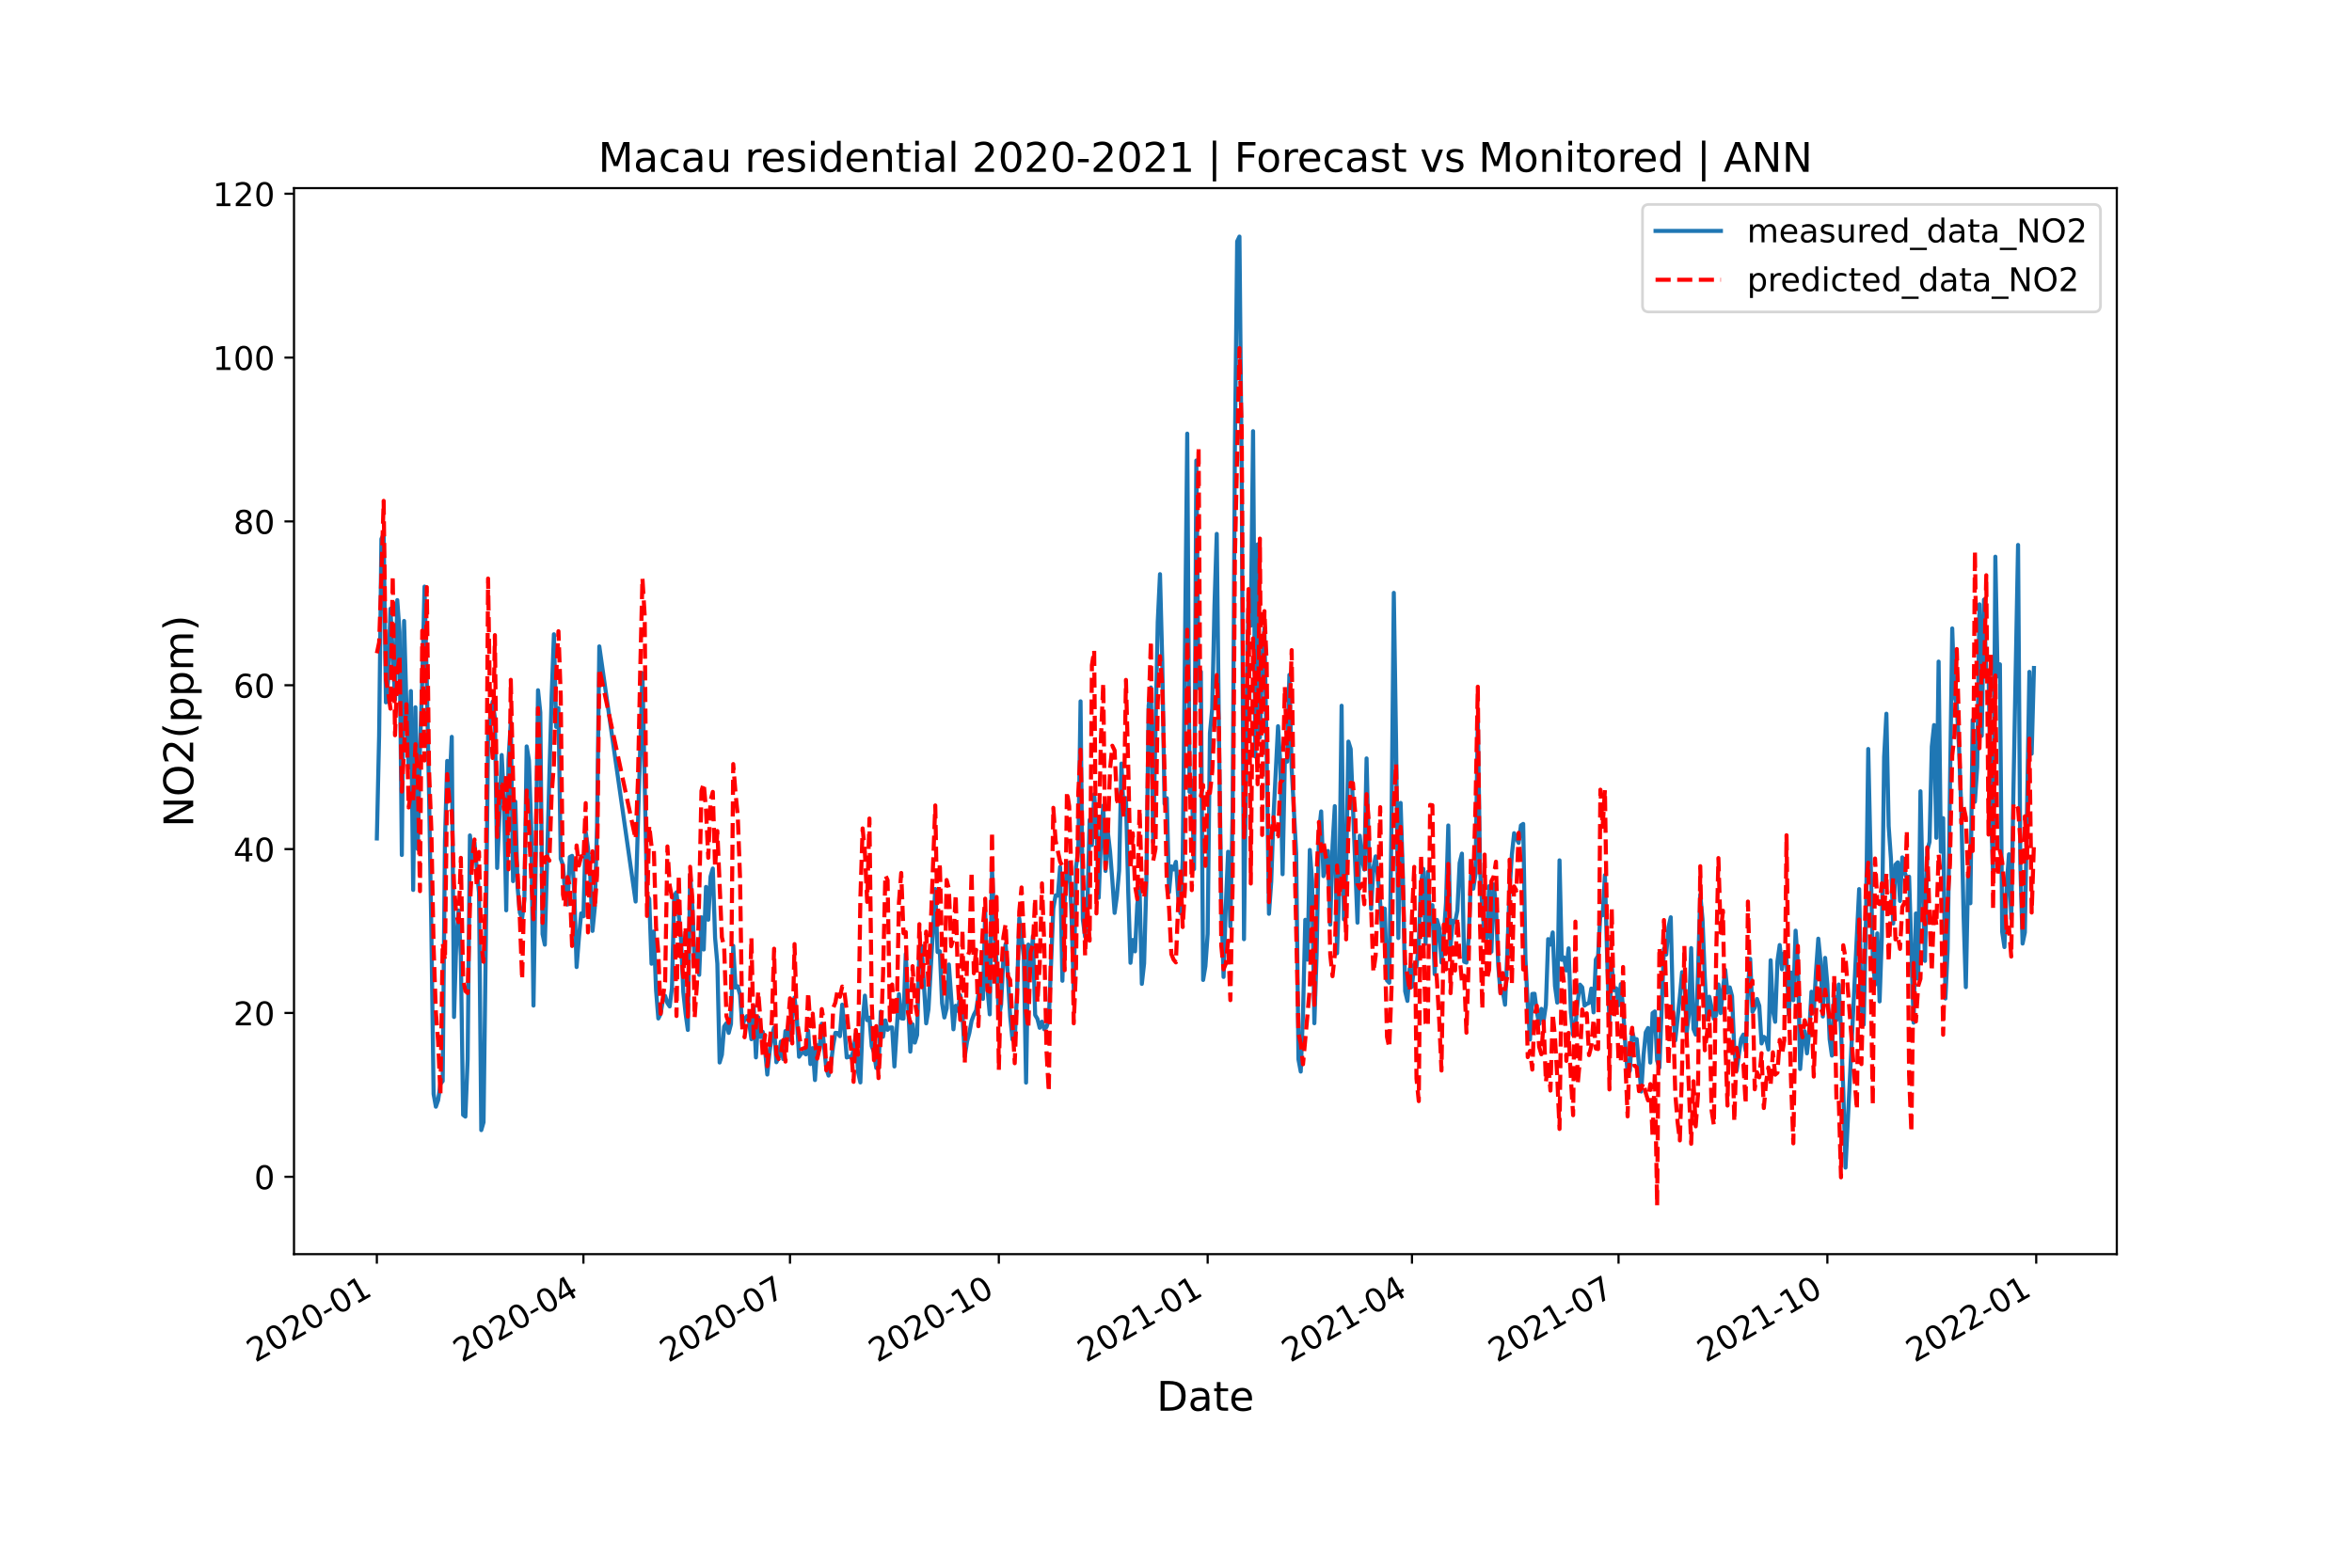 <?xml version="1.0" encoding="utf-8" standalone="no"?>
<!DOCTYPE svg PUBLIC "-//W3C//DTD SVG 1.1//EN"
  "http://www.w3.org/Graphics/SVG/1.1/DTD/svg11.dtd">
<!-- Created with matplotlib (https://matplotlib.org/) -->
<svg height="576pt" version="1.1" viewBox="0 0 864 576" width="864pt" xmlns="http://www.w3.org/2000/svg" xmlns:xlink="http://www.w3.org/1999/xlink">
 <defs>
  <style type="text/css">*{stroke-linecap:butt;stroke-linejoin:round;}</style>
 </defs>
 <g id="figure_1">
  <g id="patch_1">
   <path d="M 0 576 
L 864 576 
L 864 0 
L 0 0 
z
" style="fill:#ffffff;"/>
  </g>
  <g id="axes_1">
   <g id="patch_2">
    <path d="M 108 460.8 
L 777.6 460.8 
L 777.6 69.12 
L 108 69.12 
z
" style="fill:#ffffff;"/>
   </g>
   <g id="matplotlib.axis_1">
    <g id="xtick_1">
     <g id="line2d_1">
      <defs>
       <path d="M 0 0 
L 0 3.5 
" id="mfe01f7e945" style="stroke:#000000;stroke-width:0.8;"/>
      </defs>
      <g>
       <use style="stroke:#000000;stroke-width:0.8;" x="138.436" xlink:href="#mfe01f7e945" y="460.8"/>
      </g>
     </g>
     <g id="text_1">
      <!-- 2020-01 -->
      <g transform="translate(93.767 500.766)rotate(-30)scale(0.12 -0.12)">
       <defs>
        <path d="M 19.188 8.297 
L 53.609 8.297 
L 53.609 0 
L 7.328 0 
L 7.328 8.297 
Q 12.938 14.109 22.625 23.891 
Q 32.328 33.688 34.812 36.531 
Q 39.547 41.844 41.422 45.531 
Q 43.312 49.219 43.312 52.781 
Q 43.312 58.594 39.234 62.25 
Q 35.156 65.922 28.609 65.922 
Q 23.969 65.922 18.812 64.312 
Q 13.672 62.703 7.812 59.422 
L 7.812 69.391 
Q 13.766 71.781 18.938 73 
Q 24.125 74.219 28.422 74.219 
Q 39.75 74.219 46.484 68.547 
Q 53.219 62.891 53.219 53.422 
Q 53.219 48.922 51.531 44.891 
Q 49.859 40.875 45.406 35.406 
Q 44.188 33.984 37.641 27.219 
Q 31.109 20.453 19.188 8.297 
z
" id="DejaVuSans-50"/>
        <path d="M 31.781 66.406 
Q 24.172 66.406 20.328 58.906 
Q 16.5 51.422 16.5 36.375 
Q 16.5 21.391 20.328 13.891 
Q 24.172 6.391 31.781 6.391 
Q 39.453 6.391 43.281 13.891 
Q 47.125 21.391 47.125 36.375 
Q 47.125 51.422 43.281 58.906 
Q 39.453 66.406 31.781 66.406 
z
M 31.781 74.219 
Q 44.047 74.219 50.516 64.516 
Q 56.984 54.828 56.984 36.375 
Q 56.984 17.969 50.516 8.266 
Q 44.047 -1.422 31.781 -1.422 
Q 19.531 -1.422 13.062 8.266 
Q 6.594 17.969 6.594 36.375 
Q 6.594 54.828 13.062 64.516 
Q 19.531 74.219 31.781 74.219 
z
" id="DejaVuSans-48"/>
        <path d="M 4.891 31.391 
L 31.203 31.391 
L 31.203 23.391 
L 4.891 23.391 
z
" id="DejaVuSans-45"/>
        <path d="M 12.406 8.297 
L 28.516 8.297 
L 28.516 63.922 
L 10.984 60.406 
L 10.984 69.391 
L 28.422 72.906 
L 38.281 72.906 
L 38.281 8.297 
L 54.391 8.297 
L 54.391 0 
L 12.406 0 
z
" id="DejaVuSans-49"/>
       </defs>
       <use xlink:href="#DejaVuSans-50"/>
       <use x="63.623" xlink:href="#DejaVuSans-48"/>
       <use x="127.246" xlink:href="#DejaVuSans-50"/>
       <use x="190.869" xlink:href="#DejaVuSans-48"/>
       <use x="254.492" xlink:href="#DejaVuSans-45"/>
       <use x="290.576" xlink:href="#DejaVuSans-48"/>
       <use x="354.199" xlink:href="#DejaVuSans-49"/>
      </g>
     </g>
    </g>
    <g id="xtick_2">
     <g id="line2d_2">
      <g>
       <use style="stroke:#000000;stroke-width:0.8;" x="214.319" xlink:href="#mfe01f7e945" y="460.8"/>
      </g>
     </g>
     <g id="text_2">
      <!-- 2020-04 -->
      <g transform="translate(169.649 500.766)rotate(-30)scale(0.12 -0.12)">
       <defs>
        <path d="M 37.797 64.312 
L 12.891 25.391 
L 37.797 25.391 
z
M 35.203 72.906 
L 47.609 72.906 
L 47.609 25.391 
L 58.016 25.391 
L 58.016 17.188 
L 47.609 17.188 
L 47.609 0 
L 37.797 0 
L 37.797 17.188 
L 4.891 17.188 
L 4.891 26.703 
z
" id="DejaVuSans-52"/>
       </defs>
       <use xlink:href="#DejaVuSans-50"/>
       <use x="63.623" xlink:href="#DejaVuSans-48"/>
       <use x="127.246" xlink:href="#DejaVuSans-50"/>
       <use x="190.869" xlink:href="#DejaVuSans-48"/>
       <use x="254.492" xlink:href="#DejaVuSans-45"/>
       <use x="290.576" xlink:href="#DejaVuSans-48"/>
       <use x="354.199" xlink:href="#DejaVuSans-52"/>
      </g>
     </g>
    </g>
    <g id="xtick_3">
     <g id="line2d_3">
      <g>
       <use style="stroke:#000000;stroke-width:0.8;" x="290.201" xlink:href="#mfe01f7e945" y="460.8"/>
      </g>
     </g>
     <g id="text_3">
      <!-- 2020-07 -->
      <g transform="translate(245.531 500.766)rotate(-30)scale(0.12 -0.12)">
       <defs>
        <path d="M 8.203 72.906 
L 55.078 72.906 
L 55.078 68.703 
L 28.609 0 
L 18.312 0 
L 43.219 64.594 
L 8.203 64.594 
z
" id="DejaVuSans-55"/>
       </defs>
       <use xlink:href="#DejaVuSans-50"/>
       <use x="63.623" xlink:href="#DejaVuSans-48"/>
       <use x="127.246" xlink:href="#DejaVuSans-50"/>
       <use x="190.869" xlink:href="#DejaVuSans-48"/>
       <use x="254.492" xlink:href="#DejaVuSans-45"/>
       <use x="290.576" xlink:href="#DejaVuSans-48"/>
       <use x="354.199" xlink:href="#DejaVuSans-55"/>
      </g>
     </g>
    </g>
    <g id="xtick_4">
     <g id="line2d_4">
      <g>
       <use style="stroke:#000000;stroke-width:0.8;" x="366.918" xlink:href="#mfe01f7e945" y="460.8"/>
      </g>
     </g>
     <g id="text_4">
      <!-- 2020-10 -->
      <g transform="translate(322.248 500.766)rotate(-30)scale(0.12 -0.12)">
       <use xlink:href="#DejaVuSans-50"/>
       <use x="63.623" xlink:href="#DejaVuSans-48"/>
       <use x="127.246" xlink:href="#DejaVuSans-50"/>
       <use x="190.869" xlink:href="#DejaVuSans-48"/>
       <use x="254.492" xlink:href="#DejaVuSans-45"/>
       <use x="290.576" xlink:href="#DejaVuSans-49"/>
       <use x="354.199" xlink:href="#DejaVuSans-48"/>
      </g>
     </g>
    </g>
    <g id="xtick_5">
     <g id="line2d_5">
      <g>
       <use style="stroke:#000000;stroke-width:0.8;" x="443.634" xlink:href="#mfe01f7e945" y="460.8"/>
      </g>
     </g>
     <g id="text_5">
      <!-- 2021-01 -->
      <g transform="translate(398.964 500.766)rotate(-30)scale(0.12 -0.12)">
       <use xlink:href="#DejaVuSans-50"/>
       <use x="63.623" xlink:href="#DejaVuSans-48"/>
       <use x="127.246" xlink:href="#DejaVuSans-50"/>
       <use x="190.869" xlink:href="#DejaVuSans-49"/>
       <use x="254.492" xlink:href="#DejaVuSans-45"/>
       <use x="290.576" xlink:href="#DejaVuSans-48"/>
       <use x="354.199" xlink:href="#DejaVuSans-49"/>
      </g>
     </g>
    </g>
    <g id="xtick_6">
     <g id="line2d_6">
      <g>
       <use style="stroke:#000000;stroke-width:0.8;" x="518.682" xlink:href="#mfe01f7e945" y="460.8"/>
      </g>
     </g>
     <g id="text_6">
      <!-- 2021-04 -->
      <g transform="translate(474.013 500.766)rotate(-30)scale(0.12 -0.12)">
       <use xlink:href="#DejaVuSans-50"/>
       <use x="63.623" xlink:href="#DejaVuSans-48"/>
       <use x="127.246" xlink:href="#DejaVuSans-50"/>
       <use x="190.869" xlink:href="#DejaVuSans-49"/>
       <use x="254.492" xlink:href="#DejaVuSans-45"/>
       <use x="290.576" xlink:href="#DejaVuSans-48"/>
       <use x="354.199" xlink:href="#DejaVuSans-52"/>
      </g>
     </g>
    </g>
    <g id="xtick_7">
     <g id="line2d_7">
      <g>
       <use style="stroke:#000000;stroke-width:0.8;" x="594.565" xlink:href="#mfe01f7e945" y="460.8"/>
      </g>
     </g>
     <g id="text_7">
      <!-- 2021-07 -->
      <g transform="translate(549.895 500.766)rotate(-30)scale(0.12 -0.12)">
       <use xlink:href="#DejaVuSans-50"/>
       <use x="63.623" xlink:href="#DejaVuSans-48"/>
       <use x="127.246" xlink:href="#DejaVuSans-50"/>
       <use x="190.869" xlink:href="#DejaVuSans-49"/>
       <use x="254.492" xlink:href="#DejaVuSans-45"/>
       <use x="290.576" xlink:href="#DejaVuSans-48"/>
       <use x="354.199" xlink:href="#DejaVuSans-55"/>
      </g>
     </g>
    </g>
    <g id="xtick_8">
     <g id="line2d_8">
      <g>
       <use style="stroke:#000000;stroke-width:0.8;" x="671.281" xlink:href="#mfe01f7e945" y="460.8"/>
      </g>
     </g>
     <g id="text_8">
      <!-- 2021-10 -->
      <g transform="translate(626.611 500.766)rotate(-30)scale(0.12 -0.12)">
       <use xlink:href="#DejaVuSans-50"/>
       <use x="63.623" xlink:href="#DejaVuSans-48"/>
       <use x="127.246" xlink:href="#DejaVuSans-50"/>
       <use x="190.869" xlink:href="#DejaVuSans-49"/>
       <use x="254.492" xlink:href="#DejaVuSans-45"/>
       <use x="290.576" xlink:href="#DejaVuSans-49"/>
       <use x="354.199" xlink:href="#DejaVuSans-48"/>
      </g>
     </g>
    </g>
    <g id="xtick_9">
     <g id="line2d_9">
      <g>
       <use style="stroke:#000000;stroke-width:0.8;" x="747.998" xlink:href="#mfe01f7e945" y="460.8"/>
      </g>
     </g>
     <g id="text_9">
      <!-- 2022-01 -->
      <g transform="translate(703.328 500.766)rotate(-30)scale(0.12 -0.12)">
       <use xlink:href="#DejaVuSans-50"/>
       <use x="63.623" xlink:href="#DejaVuSans-48"/>
       <use x="127.246" xlink:href="#DejaVuSans-50"/>
       <use x="190.869" xlink:href="#DejaVuSans-50"/>
       <use x="254.492" xlink:href="#DejaVuSans-45"/>
       <use x="290.576" xlink:href="#DejaVuSans-48"/>
       <use x="354.199" xlink:href="#DejaVuSans-49"/>
      </g>
     </g>
    </g>
    <g id="text_10">
     <!-- Date -->
     <g transform="translate(424.874 518.325)scale(0.15 -0.15)">
      <defs>
       <path d="M 19.672 64.797 
L 19.672 8.109 
L 31.594 8.109 
Q 46.688 8.109 53.688 14.938 
Q 60.688 21.781 60.688 36.531 
Q 60.688 51.172 53.688 57.984 
Q 46.688 64.797 31.594 64.797 
z
M 9.812 72.906 
L 30.078 72.906 
Q 51.266 72.906 61.172 64.094 
Q 71.094 55.281 71.094 36.531 
Q 71.094 17.672 61.125 8.828 
Q 51.172 0 30.078 0 
L 9.812 0 
z
" id="DejaVuSans-68"/>
       <path d="M 34.281 27.484 
Q 23.391 27.484 19.188 25 
Q 14.984 22.516 14.984 16.5 
Q 14.984 11.719 18.141 8.906 
Q 21.297 6.109 26.703 6.109 
Q 34.188 6.109 38.703 11.406 
Q 43.219 16.703 43.219 25.484 
L 43.219 27.484 
z
M 52.203 31.203 
L 52.203 0 
L 43.219 0 
L 43.219 8.297 
Q 40.141 3.328 35.547 0.953 
Q 30.953 -1.422 24.312 -1.422 
Q 15.922 -1.422 10.953 3.297 
Q 6 8.016 6 15.922 
Q 6 25.141 12.172 29.828 
Q 18.359 34.516 30.609 34.516 
L 43.219 34.516 
L 43.219 35.406 
Q 43.219 41.609 39.141 45 
Q 35.062 48.391 27.688 48.391 
Q 23 48.391 18.547 47.266 
Q 14.109 46.141 10.016 43.891 
L 10.016 52.203 
Q 14.938 54.109 19.578 55.047 
Q 24.219 56 28.609 56 
Q 40.484 56 46.344 49.844 
Q 52.203 43.703 52.203 31.203 
z
" id="DejaVuSans-97"/>
       <path d="M 18.312 70.219 
L 18.312 54.688 
L 36.812 54.688 
L 36.812 47.703 
L 18.312 47.703 
L 18.312 18.016 
Q 18.312 11.328 20.141 9.422 
Q 21.969 7.516 27.594 7.516 
L 36.812 7.516 
L 36.812 0 
L 27.594 0 
Q 17.188 0 13.234 3.875 
Q 9.281 7.766 9.281 18.016 
L 9.281 47.703 
L 2.688 47.703 
L 2.688 54.688 
L 9.281 54.688 
L 9.281 70.219 
z
" id="DejaVuSans-116"/>
       <path d="M 56.203 29.594 
L 56.203 25.203 
L 14.891 25.203 
Q 15.484 15.922 20.484 11.062 
Q 25.484 6.203 34.422 6.203 
Q 39.594 6.203 44.453 7.469 
Q 49.312 8.734 54.109 11.281 
L 54.109 2.781 
Q 49.266 0.734 44.188 -0.344 
Q 39.109 -1.422 33.891 -1.422 
Q 20.797 -1.422 13.156 6.188 
Q 5.516 13.812 5.516 26.812 
Q 5.516 40.234 12.766 48.109 
Q 20.016 56 32.328 56 
Q 43.359 56 49.781 48.891 
Q 56.203 41.797 56.203 29.594 
z
M 47.219 32.234 
Q 47.125 39.594 43.094 43.984 
Q 39.062 48.391 32.422 48.391 
Q 24.906 48.391 20.391 44.141 
Q 15.875 39.891 15.188 32.172 
z
" id="DejaVuSans-101"/>
      </defs>
      <use xlink:href="#DejaVuSans-68"/>
      <use x="77.002" xlink:href="#DejaVuSans-97"/>
      <use x="138.281" xlink:href="#DejaVuSans-116"/>
      <use x="177.49" xlink:href="#DejaVuSans-101"/>
     </g>
    </g>
   </g>
   <g id="matplotlib.axis_2">
    <g id="ytick_1">
     <g id="line2d_10">
      <defs>
       <path d="M 0 0 
L -3.5 0 
" id="m98e9fdd3de" style="stroke:#000000;stroke-width:0.8;"/>
      </defs>
      <g>
       <use style="stroke:#000000;stroke-width:0.8;" x="108" xlink:href="#m98e9fdd3de" y="432.372"/>
      </g>
     </g>
     <g id="text_11">
      <!-- 0 -->
      <g transform="translate(93.365 436.931)scale(0.12 -0.12)">
       <use xlink:href="#DejaVuSans-48"/>
      </g>
     </g>
    </g>
    <g id="ytick_2">
     <g id="line2d_11">
      <g>
       <use style="stroke:#000000;stroke-width:0.8;" x="108" xlink:href="#m98e9fdd3de" y="372.173"/>
      </g>
     </g>
     <g id="text_12">
      <!-- 20 -->
      <g transform="translate(85.73 376.732)scale(0.12 -0.12)">
       <use xlink:href="#DejaVuSans-50"/>
       <use x="63.623" xlink:href="#DejaVuSans-48"/>
      </g>
     </g>
    </g>
    <g id="ytick_3">
     <g id="line2d_12">
      <g>
       <use style="stroke:#000000;stroke-width:0.8;" x="108" xlink:href="#m98e9fdd3de" y="311.974"/>
      </g>
     </g>
     <g id="text_13">
      <!-- 40 -->
      <g transform="translate(85.73 316.534)scale(0.12 -0.12)">
       <use xlink:href="#DejaVuSans-52"/>
       <use x="63.623" xlink:href="#DejaVuSans-48"/>
      </g>
     </g>
    </g>
    <g id="ytick_4">
     <g id="line2d_13">
      <g>
       <use style="stroke:#000000;stroke-width:0.8;" x="108" xlink:href="#m98e9fdd3de" y="251.776"/>
      </g>
     </g>
     <g id="text_14">
      <!-- 60 -->
      <g transform="translate(85.73 256.335)scale(0.12 -0.12)">
       <defs>
        <path d="M 33.016 40.375 
Q 26.375 40.375 22.484 35.828 
Q 18.609 31.297 18.609 23.391 
Q 18.609 15.531 22.484 10.953 
Q 26.375 6.391 33.016 6.391 
Q 39.656 6.391 43.531 10.953 
Q 47.406 15.531 47.406 23.391 
Q 47.406 31.297 43.531 35.828 
Q 39.656 40.375 33.016 40.375 
z
M 52.594 71.297 
L 52.594 62.312 
Q 48.875 64.062 45.094 64.984 
Q 41.312 65.922 37.594 65.922 
Q 27.828 65.922 22.672 59.328 
Q 17.531 52.734 16.797 39.406 
Q 19.672 43.656 24.016 45.922 
Q 28.375 48.188 33.594 48.188 
Q 44.578 48.188 50.953 41.516 
Q 57.328 34.859 57.328 23.391 
Q 57.328 12.156 50.688 5.359 
Q 44.047 -1.422 33.016 -1.422 
Q 20.359 -1.422 13.672 8.266 
Q 6.984 17.969 6.984 36.375 
Q 6.984 53.656 15.188 63.938 
Q 23.391 74.219 37.203 74.219 
Q 40.922 74.219 44.703 73.484 
Q 48.484 72.75 52.594 71.297 
z
" id="DejaVuSans-54"/>
       </defs>
       <use xlink:href="#DejaVuSans-54"/>
       <use x="63.623" xlink:href="#DejaVuSans-48"/>
      </g>
     </g>
    </g>
    <g id="ytick_5">
     <g id="line2d_14">
      <g>
       <use style="stroke:#000000;stroke-width:0.8;" x="108" xlink:href="#m98e9fdd3de" y="191.577"/>
      </g>
     </g>
     <g id="text_15">
      <!-- 80 -->
      <g transform="translate(85.73 196.136)scale(0.12 -0.12)">
       <defs>
        <path d="M 31.781 34.625 
Q 24.75 34.625 20.719 30.859 
Q 16.703 27.094 16.703 20.516 
Q 16.703 13.922 20.719 10.156 
Q 24.75 6.391 31.781 6.391 
Q 38.812 6.391 42.859 10.172 
Q 46.922 13.969 46.922 20.516 
Q 46.922 27.094 42.891 30.859 
Q 38.875 34.625 31.781 34.625 
z
M 21.922 38.812 
Q 15.578 40.375 12.031 44.719 
Q 8.5 49.078 8.5 55.328 
Q 8.5 64.062 14.719 69.141 
Q 20.953 74.219 31.781 74.219 
Q 42.672 74.219 48.875 69.141 
Q 55.078 64.062 55.078 55.328 
Q 55.078 49.078 51.531 44.719 
Q 48 40.375 41.703 38.812 
Q 48.828 37.156 52.797 32.312 
Q 56.781 27.484 56.781 20.516 
Q 56.781 9.906 50.312 4.234 
Q 43.844 -1.422 31.781 -1.422 
Q 19.734 -1.422 13.25 4.234 
Q 6.781 9.906 6.781 20.516 
Q 6.781 27.484 10.781 32.312 
Q 14.797 37.156 21.922 38.812 
z
M 18.312 54.391 
Q 18.312 48.734 21.844 45.562 
Q 25.391 42.391 31.781 42.391 
Q 38.141 42.391 41.719 45.562 
Q 45.312 48.734 45.312 54.391 
Q 45.312 60.062 41.719 63.234 
Q 38.141 66.406 31.781 66.406 
Q 25.391 66.406 21.844 63.234 
Q 18.312 60.062 18.312 54.391 
z
" id="DejaVuSans-56"/>
       </defs>
       <use xlink:href="#DejaVuSans-56"/>
       <use x="63.623" xlink:href="#DejaVuSans-48"/>
      </g>
     </g>
    </g>
    <g id="ytick_6">
     <g id="line2d_15">
      <g>
       <use style="stroke:#000000;stroke-width:0.8;" x="108" xlink:href="#m98e9fdd3de" y="131.378"/>
      </g>
     </g>
     <g id="text_16">
      <!-- 100 -->
      <g transform="translate(78.095 135.937)scale(0.12 -0.12)">
       <use xlink:href="#DejaVuSans-49"/>
       <use x="63.623" xlink:href="#DejaVuSans-48"/>
       <use x="127.246" xlink:href="#DejaVuSans-48"/>
      </g>
     </g>
    </g>
    <g id="ytick_7">
     <g id="line2d_16">
      <g>
       <use style="stroke:#000000;stroke-width:0.8;" x="108" xlink:href="#m98e9fdd3de" y="71.18"/>
      </g>
     </g>
     <g id="text_17">
      <!-- 120 -->
      <g transform="translate(78.095 75.739)scale(0.12 -0.12)">
       <use xlink:href="#DejaVuSans-49"/>
       <use x="63.623" xlink:href="#DejaVuSans-50"/>
       <use x="127.246" xlink:href="#DejaVuSans-48"/>
      </g>
     </g>
    </g>
    <g id="text_18">
     <!-- NO2(ppm) -->
     <g transform="translate(70.975 303.927)rotate(-90)scale(0.15 -0.15)">
      <defs>
       <path d="M 9.812 72.906 
L 23.094 72.906 
L 55.422 11.922 
L 55.422 72.906 
L 64.984 72.906 
L 64.984 0 
L 51.703 0 
L 19.391 60.984 
L 19.391 0 
L 9.812 0 
z
" id="DejaVuSans-78"/>
       <path d="M 39.406 66.219 
Q 28.656 66.219 22.328 58.203 
Q 16.016 50.203 16.016 36.375 
Q 16.016 22.609 22.328 14.594 
Q 28.656 6.594 39.406 6.594 
Q 50.141 6.594 56.422 14.594 
Q 62.703 22.609 62.703 36.375 
Q 62.703 50.203 56.422 58.203 
Q 50.141 66.219 39.406 66.219 
z
M 39.406 74.219 
Q 54.734 74.219 63.906 63.938 
Q 73.094 53.656 73.094 36.375 
Q 73.094 19.141 63.906 8.859 
Q 54.734 -1.422 39.406 -1.422 
Q 24.031 -1.422 14.812 8.828 
Q 5.609 19.094 5.609 36.375 
Q 5.609 53.656 14.812 63.938 
Q 24.031 74.219 39.406 74.219 
z
" id="DejaVuSans-79"/>
       <path d="M 31 75.875 
Q 24.469 64.656 21.281 53.656 
Q 18.109 42.672 18.109 31.391 
Q 18.109 20.125 21.312 9.062 
Q 24.516 -2 31 -13.188 
L 23.188 -13.188 
Q 15.875 -1.703 12.234 9.375 
Q 8.594 20.453 8.594 31.391 
Q 8.594 42.281 12.203 53.312 
Q 15.828 64.359 23.188 75.875 
z
" id="DejaVuSans-40"/>
       <path d="M 18.109 8.203 
L 18.109 -20.797 
L 9.078 -20.797 
L 9.078 54.688 
L 18.109 54.688 
L 18.109 46.391 
Q 20.953 51.266 25.266 53.625 
Q 29.594 56 35.594 56 
Q 45.562 56 51.781 48.094 
Q 58.016 40.188 58.016 27.297 
Q 58.016 14.406 51.781 6.484 
Q 45.562 -1.422 35.594 -1.422 
Q 29.594 -1.422 25.266 0.953 
Q 20.953 3.328 18.109 8.203 
z
M 48.688 27.297 
Q 48.688 37.203 44.609 42.844 
Q 40.531 48.484 33.406 48.484 
Q 26.266 48.484 22.188 42.844 
Q 18.109 37.203 18.109 27.297 
Q 18.109 17.391 22.188 11.75 
Q 26.266 6.109 33.406 6.109 
Q 40.531 6.109 44.609 11.75 
Q 48.688 17.391 48.688 27.297 
z
" id="DejaVuSans-112"/>
       <path d="M 52 44.188 
Q 55.375 50.25 60.062 53.125 
Q 64.75 56 71.094 56 
Q 79.641 56 84.281 50.016 
Q 88.922 44.047 88.922 33.016 
L 88.922 0 
L 79.891 0 
L 79.891 32.719 
Q 79.891 40.578 77.094 44.375 
Q 74.312 48.188 68.609 48.188 
Q 61.625 48.188 57.562 43.547 
Q 53.516 38.922 53.516 30.906 
L 53.516 0 
L 44.484 0 
L 44.484 32.719 
Q 44.484 40.625 41.703 44.406 
Q 38.922 48.188 33.109 48.188 
Q 26.219 48.188 22.156 43.531 
Q 18.109 38.875 18.109 30.906 
L 18.109 0 
L 9.078 0 
L 9.078 54.688 
L 18.109 54.688 
L 18.109 46.188 
Q 21.188 51.219 25.484 53.609 
Q 29.781 56 35.688 56 
Q 41.656 56 45.828 52.969 
Q 50 49.953 52 44.188 
z
" id="DejaVuSans-109"/>
       <path d="M 8.016 75.875 
L 15.828 75.875 
Q 23.141 64.359 26.781 53.312 
Q 30.422 42.281 30.422 31.391 
Q 30.422 20.453 26.781 9.375 
Q 23.141 -1.703 15.828 -13.188 
L 8.016 -13.188 
Q 14.5 -2 17.703 9.062 
Q 20.906 20.125 20.906 31.391 
Q 20.906 42.672 17.703 53.656 
Q 14.5 64.656 8.016 75.875 
z
" id="DejaVuSans-41"/>
      </defs>
      <use xlink:href="#DejaVuSans-78"/>
      <use x="74.805" xlink:href="#DejaVuSans-79"/>
      <use x="153.516" xlink:href="#DejaVuSans-50"/>
      <use x="217.139" xlink:href="#DejaVuSans-40"/>
      <use x="256.152" xlink:href="#DejaVuSans-112"/>
      <use x="319.629" xlink:href="#DejaVuSans-112"/>
      <use x="383.105" xlink:href="#DejaVuSans-109"/>
      <use x="480.518" xlink:href="#DejaVuSans-41"/>
     </g>
    </g>
   </g>
   <g id="line2d_17">
    <path clip-path="url(#p0503548bfe)" d="M 138.436 308.067 
L 139.27 270.227 
L 140.104 197.999 
L 140.938 196.363 
L 141.772 258.066 
L 142.606 249.83 
L 143.44 223.661 
L 145.107 257.085 
L 145.941 220.487 
L 146.775 232.255 
L 147.609 314.143 
L 148.443 228.148 
L 149.277 258.408 
L 150.111 282.035 
L 150.944 253.902 
L 151.778 326.984 
L 152.612 259.865 
L 153.446 311.953 
L 154.28 274.938 
L 155.114 250.023 
L 155.948 215.517 
L 156.782 250.033 
L 157.615 292.223 
L 158.449 341.692 
L 159.283 401.98 
L 160.117 406.62 
L 160.951 404.227 
L 161.785 398.221 
L 162.619 397.21 
L 163.453 309.034 
L 164.286 279.566 
L 165.12 288.934 
L 165.954 270.732 
L 166.788 373.665 
L 167.622 345.829 
L 168.456 334.529 
L 169.29 351.307 
L 170.124 409.619 
L 170.957 410.265 
L 171.791 389.111 
L 172.625 306.952 
L 173.459 315.874 
L 174.293 309.666 
L 175.961 328.005 
L 176.795 415.226 
L 177.628 412.333 
L 178.462 346.223 
L 179.296 270.68 
L 180.13 262.92 
L 180.964 257.804 
L 181.798 263.814 
L 182.632 318.904 
L 183.466 299.888 
L 184.299 277.414 
L 185.133 293.894 
L 185.967 334.477 
L 186.801 279.064 
L 187.635 265.46 
L 188.469 323.742 
L 189.303 294.524 
L 190.136 326.052 
L 190.97 335.375 
L 191.804 337.422 
L 192.638 330.339 
L 193.472 274.25 
L 194.306 279.314 
L 195.14 304.248 
L 195.974 369.466 
L 196.807 316.395 
L 197.641 253.609 
L 198.475 261.732 
L 199.309 343.205 
L 200.143 347.089 
L 201.811 284.928 
L 202.645 255.915 
L 203.478 233.035 
L 204.312 267.07 
L 205.146 260.202 
L 205.98 315.523 
L 206.814 317.927 
L 207.648 329.125 
L 208.482 332.324 
L 209.316 314.895 
L 210.149 314.45 
L 210.983 328.233 
L 211.817 355.31 
L 212.651 344.691 
L 213.485 335.604 
L 214.319 336.646 
L 215.153 305.684 
L 215.987 311.458 
L 216.82 321.445 
L 217.654 342.038 
L 218.488 333.465 
L 219.322 303.392 
L 220.156 237.496 
L 233.498 331.244 
L 236 247.331 
L 237.667 328.985 
L 238.501 330.24 
L 239.335 354.093 
L 240.169 342.246 
L 241.003 363.895 
L 241.837 374.203 
L 242.67 372.531 
L 243.504 367.472 
L 244.338 365.918 
L 245.172 368.528 
L 246.006 369.785 
L 246.84 363.07 
L 247.674 329.051 
L 248.508 327.854 
L 250.175 344.969 
L 251.009 364.541 
L 251.843 372.35 
L 252.677 378.426 
L 253.511 321.334 
L 254.345 333.345 
L 255.179 353.473 
L 256.012 349.748 
L 256.846 358.177 
L 257.68 337.026 
L 258.514 348.869 
L 259.348 325.866 
L 260.182 337.92 
L 261.016 322.077 
L 261.85 319.109 
L 262.683 344.561 
L 263.517 354.11 
L 264.351 390.387 
L 265.185 387.532 
L 266.019 377.169 
L 266.853 375.955 
L 267.687 379.515 
L 268.521 376.268 
L 269.354 347.506 
L 270.188 362.829 
L 271.022 362.374 
L 271.856 365.536 
L 272.69 376.992 
L 273.524 374.453 
L 274.358 373.347 
L 275.192 375.74 
L 276.025 381.826 
L 276.859 369.752 
L 277.693 388.522 
L 278.527 373.776 
L 279.361 381.043 
L 280.195 379.124 
L 281.029 385.565 
L 281.863 394.815 
L 282.696 386.518 
L 283.53 380.718 
L 284.364 377.549 
L 285.198 390.281 
L 286.032 388.654 
L 286.866 382.684 
L 287.7 389.104 
L 288.533 378.81 
L 289.367 378.82 
L 290.201 382.069 
L 291.035 372.767 
L 291.869 366.519 
L 292.703 374.078 
L 293.537 388.277 
L 294.371 387.027 
L 295.204 386.636 
L 296.038 387.407 
L 296.872 378.713 
L 297.706 390.955 
L 298.54 385.098 
L 299.374 396.835 
L 300.208 384.063 
L 301.042 385.539 
L 301.875 376.132 
L 303.543 392.648 
L 304.377 395.199 
L 305.211 391.224 
L 306.045 384.293 
L 306.879 379.487 
L 307.713 379.548 
L 308.546 380.718 
L 309.38 369.122 
L 310.214 377.933 
L 311.048 388.536 
L 311.882 388.22 
L 312.716 388.644 
L 313.55 385.905 
L 314.384 379.923 
L 315.217 393.98 
L 316.051 397.702 
L 316.885 375.347 
L 317.719 365.816 
L 318.553 374.844 
L 319.387 373.915 
L 320.221 384.363 
L 321.055 386.596 
L 321.888 392.37 
L 322.722 392.509 
L 323.556 371.699 
L 324.39 380.901 
L 325.224 374.925 
L 326.058 378.372 
L 326.892 377.544 
L 327.726 377.497 
L 328.559 391.844 
L 330.227 365.26 
L 331.061 374.158 
L 331.895 374.271 
L 332.729 350.512 
L 334.397 386.397 
L 335.23 376.318 
L 336.064 383.073 
L 336.898 380.272 
L 337.732 348.374 
L 338.566 347.595 
L 340.234 375.995 
L 341.067 370.848 
L 343.569 326.649 
L 344.403 349.805 
L 345.237 349.515 
L 346.071 368.601 
L 346.905 373.847 
L 347.738 370.539 
L 348.572 354.386 
L 350.24 378.195 
L 351.074 369.546 
L 351.908 371.395 
L 352.742 365.675 
L 353.576 373.071 
L 354.409 388.18 
L 355.243 382.7 
L 356.077 379.572 
L 356.911 375.104 
L 357.745 372.831 
L 358.579 371.242 
L 359.413 365.741 
L 360.247 362.188 
L 361.08 367.031 
L 361.914 335.005 
L 362.748 363.225 
L 363.582 372.689 
L 364.416 318.927 
L 365.25 339.282 
L 366.084 354.426 
L 366.918 373.885 
L 367.751 369.157 
L 368.585 352.085 
L 369.419 346.839 
L 370.253 358.877 
L 371.087 373.397 
L 371.921 381.946 
L 372.755 382.097 
L 373.589 365.074 
L 374.422 337.445 
L 376.09 351.434 
L 376.924 397.769 
L 377.758 347.051 
L 378.592 356.961 
L 379.426 343.941 
L 380.26 372.93 
L 381.093 374.337 
L 381.927 377.636 
L 382.761 375.387 
L 383.595 378.174 
L 384.429 377.318 
L 385.263 374.884 
L 386.931 333.781 
L 387.764 328.976 
L 388.598 329.082 
L 389.432 318.531 
L 390.266 360.356 
L 391.1 330.954 
L 391.934 319.033 
L 392.768 316.954 
L 393.601 336.035 
L 394.435 363.779 
L 395.269 318.552 
L 396.103 312.236 
L 396.937 257.674 
L 397.771 337.832 
L 398.605 344.179 
L 399.439 333.538 
L 400.272 301.225 
L 401.106 310.493 
L 401.94 291.864 
L 402.774 303.132 
L 403.608 329.827 
L 404.442 307.6 
L 405.276 296.012 
L 406.11 320.018 
L 406.943 305.551 
L 407.777 312.842 
L 408.611 323.412 
L 409.445 335.413 
L 410.279 329.313 
L 411.113 319.818 
L 411.947 280.552 
L 412.781 298.412 
L 413.614 293.227 
L 414.448 327.55 
L 415.282 353.754 
L 416.116 345.358 
L 416.95 349.548 
L 417.784 332.267 
L 418.618 326.239 
L 419.452 361.497 
L 420.285 353.969 
L 421.119 324.008 
L 421.953 259.238 
L 422.787 252.596 
L 423.621 309.498 
L 425.289 228.593 
L 426.123 210.961 
L 426.956 243.082 
L 427.79 295.334 
L 428.624 293.267 
L 429.458 327.803 
L 430.292 318.324 
L 431.126 319.458 
L 431.96 316.657 
L 432.794 329.217 
L 433.627 335.545 
L 434.461 316.251 
L 436.129 159.324 
L 436.963 290.928 
L 437.797 286.781 
L 438.631 319.319 
L 439.465 169.206 
L 440.298 252.81 
L 441.132 246.8 
L 441.966 360.054 
L 442.8 355.034 
L 443.634 343.085 
L 444.468 269.331 
L 445.302 260.388 
L 446.135 222.447 
L 446.969 196.157 
L 447.803 271.503 
L 448.637 331.187 
L 449.471 358.946 
L 450.305 332.657 
L 451.139 312.953 
L 451.973 340.39 
L 452.806 297.665 
L 453.64 164.606 
L 454.474 88.687 
L 455.308 86.924 
L 456.142 174.709 
L 456.976 345.08 
L 457.81 275.169 
L 458.644 217.944 
L 459.477 229.888 
L 460.311 158.421 
L 461.145 277.942 
L 461.979 200.015 
L 462.813 270.965 
L 463.647 244.282 
L 464.481 230.826 
L 465.315 277.117 
L 466.148 335.752 
L 466.982 323.992 
L 467.816 300.039 
L 469.484 266.827 
L 470.318 280.495 
L 471.152 321.207 
L 471.986 279.399 
L 472.819 279.845 
L 473.653 247.956 
L 474.487 282.349 
L 476.155 313.462 
L 476.989 389.236 
L 477.823 393.721 
L 478.657 372.38 
L 479.49 337.954 
L 480.324 352.601 
L 481.158 312.292 
L 481.992 323.612 
L 482.826 375.957 
L 483.66 350.727 
L 484.494 305.865 
L 485.328 298.127 
L 486.161 321.903 
L 486.995 319.215 
L 487.829 312.663 
L 488.663 339.737 
L 489.497 310.826 
L 490.331 296.193 
L 491.165 350.246 
L 491.999 325.505 
L 492.832 259.299 
L 493.666 337.808 
L 494.5 320.148 
L 495.334 272.472 
L 496.168 275.193 
L 498.669 339.006 
L 499.503 307.051 
L 500.337 315.813 
L 501.171 319.517 
L 502.005 278.661 
L 502.839 313.827 
L 503.673 333.932 
L 504.507 318.906 
L 505.34 314.648 
L 506.174 322.362 
L 507.008 331.559 
L 507.842 344.417 
L 508.676 333.838 
L 509.51 360.21 
L 510.344 361.077 
L 511.178 301.333 
L 512.011 217.832 
L 512.845 272.903 
L 513.679 344.655 
L 514.513 295.01 
L 515.347 321.712 
L 516.181 364.199 
L 517.015 367.754 
L 517.849 355.933 
L 518.682 362.577 
L 519.516 354.28 
L 520.35 355.121 
L 521.184 346.881 
L 522.018 324.263 
L 522.852 319.238 
L 523.686 346.751 
L 524.52 320.356 
L 525.353 339.414 
L 526.187 332.574 
L 527.021 357.934 
L 527.855 337.992 
L 528.689 340.864 
L 529.523 353.646 
L 530.357 343.934 
L 531.191 331.669 
L 532.024 303.293 
L 532.858 347.404 
L 533.692 338.306 
L 534.526 338.787 
L 535.36 334.562 
L 536.194 317.067 
L 537.028 313.634 
L 537.862 353.356 
L 538.695 353.679 
L 539.529 344.54 
L 540.363 321.65 
L 541.197 326.533 
L 542.031 321.04 
L 542.865 263.781 
L 543.699 319.524 
L 544.533 333.569 
L 545.366 344.198 
L 546.2 344.54 
L 547.034 325.59 
L 547.868 349.668 
L 548.702 324.932 
L 549.536 332.506 
L 550.37 354.707 
L 551.203 364.812 
L 552.037 364.211 
L 552.871 369.155 
L 553.705 350.192 
L 554.539 327.377 
L 555.373 314.098 
L 556.207 306.127 
L 557.041 308.136 
L 557.874 309.701 
L 558.708 303.264 
L 559.542 302.72 
L 560.376 352.641 
L 561.21 369.082 
L 562.044 381.946 
L 562.878 365.187 
L 563.712 365.128 
L 564.545 371.737 
L 565.379 376.259 
L 566.213 370.681 
L 567.047 374.958 
L 567.881 369.318 
L 568.715 345.047 
L 569.549 347.063 
L 570.383 342.597 
L 571.216 362.23 
L 572.05 368.377 
L 572.884 316.105 
L 573.718 352.66 
L 574.552 351.783 
L 575.386 356.583 
L 576.22 348.44 
L 577.054 371.942 
L 577.887 380.3 
L 578.721 376.905 
L 579.555 368.101 
L 580.389 361.775 
L 581.223 362.732 
L 582.057 369.466 
L 582.891 368.872 
L 583.725 368.49 
L 584.558 363.23 
L 585.392 371.963 
L 586.226 352.582 
L 587.06 351.16 
L 587.894 335.719 
L 588.728 336.302 
L 589.562 321.547 
L 590.396 352.302 
L 591.229 375.42 
L 592.063 354.565 
L 592.897 363.841 
L 593.731 363.131 
L 594.565 369.367 
L 595.399 361.601 
L 596.233 370.42 
L 597.067 384.181 
L 597.9 394.4 
L 598.734 393.346 
L 599.568 379.14 
L 600.402 382.08 
L 601.236 381.8 
L 602.904 401.053 
L 603.737 387.899 
L 604.571 379.298 
L 605.405 377.709 
L 606.239 390.418 
L 607.073 372.239 
L 607.907 371.628 
L 608.741 389.663 
L 609.575 392.271 
L 611.242 348.576 
L 612.076 350.724 
L 612.91 340.633 
L 613.744 337.021 
L 614.578 371.428 
L 615.412 382.241 
L 617.079 366.215 
L 617.913 357.187 
L 618.747 360.971 
L 619.581 379.36 
L 620.415 372.772 
L 621.249 348.348 
L 622.083 378.056 
L 622.917 380.14 
L 623.75 357.496 
L 624.584 328.769 
L 625.418 337.735 
L 626.252 359.083 
L 627.086 374.517 
L 627.92 366.224 
L 629.588 374.352 
L 630.421 372.96 
L 631.255 361.719 
L 632.089 372.244 
L 632.923 363.305 
L 633.757 356.364 
L 634.591 364.708 
L 635.425 362.789 
L 636.259 366.005 
L 637.092 385.546 
L 637.926 393.414 
L 639.594 381.635 
L 640.428 380.112 
L 641.262 386.053 
L 642.096 362.862 
L 642.93 352.313 
L 643.763 371.779 
L 644.597 370.223 
L 645.431 367.057 
L 646.265 369.556 
L 647.099 383.389 
L 647.933 380.96 
L 648.767 381.583 
L 649.6 385.615 
L 650.434 352.827 
L 651.268 371.296 
L 652.102 375.431 
L 652.936 353.198 
L 653.77 347.221 
L 654.604 356.152 
L 655.438 350.215 
L 656.271 351.938 
L 657.105 372.894 
L 657.939 357.324 
L 658.773 367.497 
L 659.607 341.946 
L 660.441 353.813 
L 661.275 392.778 
L 662.109 382.165 
L 662.942 378.871 
L 663.776 387.022 
L 664.61 379.211 
L 665.444 364.383 
L 666.278 371.81 
L 667.112 356.788 
L 667.946 344.884 
L 668.78 353.344 
L 669.613 373.479 
L 670.447 351.943 
L 671.281 361.803 
L 672.115 381.842 
L 672.949 387.848 
L 673.783 366.102 
L 674.617 374.8 
L 675.451 361.735 
L 676.284 378.471 
L 677.118 400.301 
L 677.952 428.997 
L 682.955 326.672 
L 683.789 369.888 
L 684.623 376.483 
L 685.457 337.808 
L 686.291 275.187 
L 687.959 351.696 
L 688.793 361.806 
L 689.626 342.941 
L 690.46 367.934 
L 691.294 344.144 
L 692.128 278.142 
L 692.962 262.234 
L 693.796 303.538 
L 694.63 315.452 
L 695.464 339.317 
L 696.297 317.711 
L 697.131 316.838 
L 697.965 331.03 
L 698.799 315.018 
L 699.633 320.408 
L 700.467 322.789 
L 701.301 322.12 
L 702.968 375.74 
L 703.802 335.625 
L 704.636 359.601 
L 705.47 290.733 
L 706.304 325.56 
L 707.138 353.061 
L 707.972 312.582 
L 708.805 309.326 
L 709.639 274.337 
L 710.473 266.405 
L 711.307 307.822 
L 712.141 243.084 
L 712.975 312.912 
L 713.809 300.615 
L 714.643 366.857 
L 715.476 348.837 
L 717.144 230.907 
L 717.978 255.664 
L 718.812 258.918 
L 719.646 274.927 
L 720.48 297.546 
L 721.314 336.501 
L 722.147 362.698 
L 722.981 321.289 
L 723.815 331.874 
L 724.649 264.543 
L 725.483 294.575 
L 726.317 281.928 
L 727.151 222.046 
L 727.985 270.338 
L 728.818 220.323 
L 729.652 248.071 
L 730.486 246.662 
L 731.32 294.457 
L 732.154 321.575 
L 732.988 204.543 
L 733.822 248.527 
L 734.656 244.077 
L 735.489 342.355 
L 736.323 347.97 
L 737.157 325.16 
L 737.991 313.885 
L 738.825 337.52 
L 739.659 288.665 
L 741.327 200.222 
L 742.16 317.624 
L 742.994 346.681 
L 743.828 342.597 
L 745.496 246.857 
L 746.33 276.925 
L 747.164 245.43 
L 747.164 245.43 
" style="fill:none;stroke:#1f77b4;stroke-linecap:square;stroke-width:1.5;"/>
   </g>
   <g id="line2d_18">
    <path clip-path="url(#p0503548bfe)" d="M 138.436 240.018 
L 139.27 236.034 
L 140.104 211.733 
L 140.938 184.031 
L 141.772 249.641 
L 142.606 254.442 
L 143.44 260.361 
L 144.273 211.548 
L 145.107 270.136 
L 145.941 247.366 
L 146.775 240.781 
L 147.609 290.854 
L 149.277 258.748 
L 150.111 296.679 
L 150.944 291.551 
L 151.778 294.084 
L 152.612 273.443 
L 153.446 283.749 
L 154.28 327.427 
L 155.114 231.727 
L 155.948 279.416 
L 156.782 215.723 
L 157.615 283.035 
L 158.449 304.703 
L 159.283 347.847 
L 160.117 371.991 
L 160.951 382.663 
L 161.785 402.33 
L 162.619 346.442 
L 163.453 352.817 
L 164.286 284.44 
L 165.12 294.936 
L 165.954 298.343 
L 166.788 325.01 
L 167.622 336.269 
L 168.456 338.827 
L 169.29 315.184 
L 170.124 359.616 
L 170.957 364.139 
L 171.791 364.876 
L 172.625 333.444 
L 173.459 315.817 
L 174.293 308.446 
L 175.127 325.766 
L 175.961 313.037 
L 176.795 346.805 
L 177.628 353.381 
L 178.462 324.603 
L 179.296 212.568 
L 180.13 266.638 
L 180.964 278.495 
L 181.798 233.352 
L 182.632 307.487 
L 183.466 288.466 
L 184.299 288.253 
L 185.133 297.32 
L 185.967 284.118 
L 186.801 319.413 
L 187.635 249.776 
L 188.469 285.691 
L 189.303 311.937 
L 190.136 320.465 
L 190.97 337.781 
L 191.804 359.906 
L 193.472 290.456 
L 194.306 303.477 
L 195.14 322.129 
L 195.974 337.744 
L 196.807 310.212 
L 197.641 260.171 
L 198.475 284.187 
L 199.309 339.103 
L 200.143 315.057 
L 200.977 314.707 
L 201.811 316.223 
L 202.645 291.895 
L 203.478 280.787 
L 204.312 248.184 
L 205.146 231.922 
L 205.98 255.569 
L 206.814 328.712 
L 207.648 333.061 
L 208.482 322.268 
L 209.316 325.615 
L 210.149 347.569 
L 211.817 310.639 
L 212.651 318.011 
L 213.485 314.627 
L 214.319 316.016 
L 215.153 295.085 
L 215.987 342.582 
L 216.82 317.492 
L 217.654 312.777 
L 218.488 333.707 
L 219.322 321.611 
L 220.156 245.699 
L 233.498 308.311 
L 234.332 287.056 
L 235.166 246.987 
L 236 212.434 
L 236.833 226.432 
L 237.667 336.525 
L 238.501 303.36 
L 239.335 310.904 
L 240.169 311.343 
L 241.003 340.706 
L 241.837 350.068 
L 242.67 372.485 
L 244.338 360.655 
L 245.172 311 
L 246.006 325.327 
L 246.84 329.728 
L 247.674 329.256 
L 248.508 373.291 
L 249.341 321.416 
L 250.175 350.602 
L 251.009 359.047 
L 251.843 340.438 
L 252.677 373.514 
L 253.511 318.483 
L 254.345 330.717 
L 255.179 373.889 
L 256.012 361.604 
L 256.846 329.637 
L 257.68 290.572 
L 258.514 287.8 
L 259.348 297.441 
L 260.182 315.173 
L 261.016 294.066 
L 261.85 290.958 
L 262.683 318.843 
L 263.517 305.327 
L 265.185 344.397 
L 266.019 347.906 
L 266.853 373.337 
L 267.687 375.838 
L 268.521 368.147 
L 269.354 280.734 
L 270.188 291.297 
L 271.022 299.863 
L 271.856 322.668 
L 272.69 378.533 
L 273.524 381.108 
L 274.358 374.021 
L 275.192 375.093 
L 276.025 344.612 
L 276.859 381.285 
L 277.693 377.376 
L 278.527 364.223 
L 279.361 374.994 
L 280.195 387.659 
L 281.029 380.262 
L 281.863 391.733 
L 283.53 375.005 
L 284.364 348.573 
L 285.198 387.374 
L 286.032 389.114 
L 286.866 387.063 
L 287.7 382.128 
L 288.533 390.046 
L 289.367 377.225 
L 290.201 366.792 
L 291.035 383.376 
L 291.869 346.874 
L 292.703 374.592 
L 294.371 385.479 
L 296.038 384.857 
L 296.872 364.56 
L 297.706 377.075 
L 298.54 372.424 
L 299.374 383.242 
L 300.208 388.951 
L 301.042 385.268 
L 301.875 370.763 
L 302.709 375.859 
L 303.543 393.271 
L 304.377 390.637 
L 305.211 393.811 
L 306.045 370.41 
L 306.879 368.355 
L 307.713 363.494 
L 308.546 366.241 
L 309.38 362.48 
L 310.214 364.545 
L 311.048 371.625 
L 311.882 380.449 
L 312.716 385.877 
L 313.55 397.491 
L 314.384 378.439 
L 315.217 387.522 
L 316.051 330.193 
L 316.885 304.377 
L 317.719 313.167 
L 318.553 331.369 
L 319.387 300.741 
L 320.221 368.231 
L 321.055 389.535 
L 321.888 377.016 
L 322.722 396.123 
L 323.556 381.443 
L 324.39 357.837 
L 325.224 321.569 
L 326.058 323.38 
L 326.892 374.919 
L 327.726 361.723 
L 328.559 372.983 
L 329.393 373.211 
L 330.227 331.513 
L 331.061 320.742 
L 331.895 342.891 
L 332.729 342.454 
L 333.563 372.082 
L 334.397 375.782 
L 335.23 354.985 
L 336.064 367.858 
L 336.898 372.865 
L 337.732 339.556 
L 338.566 362.746 
L 340.234 342.298 
L 341.067 362.556 
L 343.569 295.933 
L 344.403 341.133 
L 345.237 317.039 
L 346.071 350.002 
L 346.905 365.991 
L 347.738 323.333 
L 348.572 326.565 
L 349.406 347.658 
L 350.24 344.938 
L 351.074 328.669 
L 351.908 361.242 
L 352.742 374.741 
L 353.576 341.63 
L 354.409 390.692 
L 355.243 351.998 
L 356.077 349.606 
L 356.911 320.196 
L 357.745 357.604 
L 358.579 348.975 
L 359.413 377.05 
L 360.247 356.015 
L 361.08 340.271 
L 361.914 330.193 
L 362.748 363.973 
L 363.582 364.407 
L 364.416 305.532 
L 365.25 361.857 
L 366.084 329.558 
L 366.918 393.083 
L 367.751 358.521 
L 368.585 344.361 
L 369.419 339.464 
L 370.253 358.611 
L 371.087 360.081 
L 372.755 390.65 
L 373.589 367.712 
L 374.422 334.923 
L 375.256 326.07 
L 376.09 343.084 
L 376.924 371.77 
L 377.758 377.782 
L 378.592 349.739 
L 379.426 347.16 
L 380.26 329.974 
L 381.093 368.281 
L 381.927 354.801 
L 382.761 324.575 
L 383.595 346.552 
L 384.429 386.069 
L 385.263 401.154 
L 386.097 345.146 
L 386.931 296.807 
L 387.764 308.859 
L 389.432 316.593 
L 390.266 318.146 
L 391.1 356.467 
L 391.934 290.837 
L 392.768 296.227 
L 393.601 321.925 
L 394.435 375.993 
L 395.269 355.429 
L 396.103 291.209 
L 396.937 275.44 
L 398.605 351.042 
L 399.439 333.049 
L 400.272 345.604 
L 401.106 244.39 
L 401.94 238.943 
L 402.774 335.607 
L 403.608 307.946 
L 404.442 270.965 
L 405.276 251.03 
L 406.11 319.112 
L 406.943 306.979 
L 407.777 282.613 
L 408.611 273.996 
L 409.445 275.712 
L 410.279 293.906 
L 411.113 296.181 
L 411.947 290.858 
L 412.781 300.289 
L 413.614 249.807 
L 414.448 281.187 
L 415.282 319.357 
L 416.116 306.136 
L 416.95 325.419 
L 417.784 330.394 
L 418.618 296.955 
L 419.452 325.382 
L 420.285 329.947 
L 421.119 322.375 
L 421.953 260.161 
L 422.787 235.43 
L 423.621 316.231 
L 424.455 311.963 
L 425.289 258.17 
L 426.123 241.103 
L 426.956 252.13 
L 427.79 283.673 
L 428.624 324.875 
L 429.458 333.698 
L 430.292 350.543 
L 431.126 352.607 
L 431.96 353.602 
L 432.794 332.098 
L 433.627 319.418 
L 434.461 340.612 
L 435.295 326.247 
L 436.129 231.4 
L 436.963 276.003 
L 437.797 327.061 
L 438.631 304.66 
L 439.465 223.955 
L 440.298 164.296 
L 441.132 292.432 
L 441.966 288.458 
L 442.8 318.14 
L 443.634 289.33 
L 444.468 291.362 
L 445.302 283.667 
L 446.969 248.015 
L 447.803 268.841 
L 448.637 347.435 
L 449.471 356.174 
L 450.305 354.064 
L 451.139 345.639 
L 451.973 367.471 
L 452.806 324.968 
L 453.64 205.103 
L 455.308 127.909 
L 456.142 157.7 
L 456.976 307.687 
L 457.81 280.939 
L 458.644 216.444 
L 459.477 324.618 
L 460.311 234.566 
L 461.145 253.635 
L 461.979 288.143 
L 462.813 197.905 
L 463.647 306.77 
L 464.481 224.541 
L 465.315 243.956 
L 466.148 331.485 
L 466.982 307.337 
L 467.816 300.269 
L 468.65 307.472 
L 469.484 307.267 
L 470.318 287.551 
L 471.152 286.642 
L 471.986 252.417 
L 472.819 278.314 
L 473.653 267.242 
L 474.487 238.861 
L 475.321 304.179 
L 476.989 379.749 
L 477.823 383.306 
L 478.657 391.037 
L 480.324 372.61 
L 481.158 362.855 
L 481.992 331.635 
L 482.826 369.232 
L 483.66 320.971 
L 484.494 302.019 
L 485.328 312.676 
L 486.161 308.998 
L 486.995 314.682 
L 487.829 317.207 
L 488.663 350.739 
L 489.497 358.679 
L 490.331 350.799 
L 491.165 318 
L 491.999 329.627 
L 492.832 321.435 
L 493.666 320.606 
L 494.5 345.139 
L 495.334 304.309 
L 496.168 287.602 
L 497.002 287.763 
L 497.836 298.719 
L 498.669 324.792 
L 499.503 326.406 
L 500.337 324.704 
L 501.171 332.243 
L 502.005 291.784 
L 502.839 302.135 
L 503.673 333.179 
L 504.507 357.236 
L 505.34 351.129 
L 506.174 327.49 
L 507.008 296.566 
L 507.842 347.477 
L 508.676 346.473 
L 509.51 380.987 
L 510.344 384.921 
L 511.178 362.822 
L 512.011 295.302 
L 512.845 280.623 
L 513.679 325.339 
L 514.513 303.797 
L 515.347 324.724 
L 516.181 353.749 
L 517.015 358.332 
L 517.849 364.19 
L 518.682 336.679 
L 519.516 318.512 
L 520.35 396.328 
L 521.184 404.571 
L 522.018 313.997 
L 522.852 342.729 
L 523.686 375.88 
L 524.52 377.173 
L 525.353 295.739 
L 526.187 295.867 
L 527.021 349.77 
L 527.855 360.267 
L 528.689 374.748 
L 529.523 393.336 
L 530.357 339.7 
L 531.191 356.142 
L 532.024 317.428 
L 532.858 364.917 
L 533.692 348.108 
L 534.526 356.584 
L 535.36 337.173 
L 536.194 351.513 
L 537.028 360.608 
L 537.862 358.493 
L 538.695 379.431 
L 539.529 352.71 
L 540.363 314.613 
L 541.197 323.977 
L 542.031 295.711 
L 542.865 252.309 
L 543.699 340.461 
L 544.533 370.768 
L 545.366 313.996 
L 546.2 359.928 
L 547.034 356.258 
L 547.868 323.741 
L 548.702 322.014 
L 549.536 316.605 
L 550.37 350.272 
L 551.203 364.958 
L 552.037 357.518 
L 552.871 363.453 
L 553.705 358.646 
L 554.539 315.846 
L 555.373 361.871 
L 556.207 325.693 
L 557.041 327.207 
L 557.874 306.014 
L 558.708 318.956 
L 559.542 356.214 
L 560.376 354.266 
L 561.21 388.401 
L 562.044 386.125 
L 562.878 392.989 
L 563.712 373.163 
L 564.545 369.548 
L 565.379 384.551 
L 566.213 387.372 
L 567.047 375.262 
L 567.881 397.572 
L 568.715 389.944 
L 569.549 400.698 
L 570.383 372.399 
L 571.216 381.059 
L 572.05 395.748 
L 572.884 414.804 
L 573.718 354.122 
L 574.552 361.552 
L 575.386 389.784 
L 576.22 379.499 
L 577.054 396.186 
L 577.887 409.751 
L 578.721 338.625 
L 579.555 398.43 
L 580.389 389.375 
L 581.223 370.901 
L 582.057 374.803 
L 582.891 372.302 
L 583.725 387.665 
L 584.558 384.381 
L 585.392 374.411 
L 586.226 385.254 
L 587.06 385.451 
L 587.894 290.146 
L 588.728 303.772 
L 589.562 290.205 
L 591.229 400.285 
L 592.063 333.648 
L 592.897 373.601 
L 593.731 366.395 
L 594.565 389.672 
L 595.399 390.132 
L 596.233 355.3 
L 597.067 390.226 
L 597.9 410.198 
L 598.734 383.124 
L 599.568 377.633 
L 600.402 391.555 
L 601.236 392.137 
L 602.07 400.905 
L 602.904 399.83 
L 603.737 397.862 
L 604.571 401.584 
L 605.405 404.305 
L 606.239 398.315 
L 607.073 417.736 
L 607.907 393.9 
L 608.741 442.996 
L 609.575 348.072 
L 610.408 359.782 
L 611.242 338.038 
L 612.91 391.568 
L 613.744 369.087 
L 614.578 372.079 
L 615.412 401.907 
L 616.246 412.175 
L 617.079 419.017 
L 617.913 392.304 
L 618.747 347.551 
L 619.581 380.078 
L 621.249 420.251 
L 622.083 397.273 
L 622.917 413.84 
L 623.75 402.195 
L 624.584 318.262 
L 625.418 360.363 
L 626.252 385.896 
L 627.086 379.508 
L 627.92 371.623 
L 628.754 408.074 
L 629.588 413.416 
L 630.421 351.647 
L 631.255 315.269 
L 632.089 342.702 
L 632.923 334.604 
L 633.757 382.563 
L 634.591 406.206 
L 635.425 364.624 
L 636.259 379.498 
L 637.092 412.081 
L 637.926 384.972 
L 638.76 389.465 
L 639.594 390.093 
L 640.428 390.971 
L 641.262 405.591 
L 642.096 331.249 
L 642.93 362.553 
L 643.763 360.34 
L 644.597 400.227 
L 645.431 393.947 
L 646.265 395.828 
L 647.099 386.953 
L 647.933 407.115 
L 648.767 397.714 
L 649.6 392.222 
L 650.434 398.779 
L 651.268 386.63 
L 652.102 394.859 
L 652.936 394.149 
L 653.77 382.054 
L 654.604 387.505 
L 655.438 382.284 
L 656.271 306.884 
L 657.105 368.508 
L 657.939 397.345 
L 658.773 420.089 
L 659.607 370.116 
L 660.441 347.552 
L 661.275 376.437 
L 662.109 381.109 
L 662.942 374.873 
L 663.776 378.03 
L 664.61 379.372 
L 665.444 369.552 
L 666.278 395.563 
L 667.112 372.835 
L 667.946 353.532 
L 668.78 370.148 
L 669.613 372.541 
L 670.447 363.613 
L 672.115 374.26 
L 672.949 383.442 
L 673.783 358.597 
L 674.617 404.326 
L 675.451 403.571 
L 676.284 432.581 
L 677.118 347.3 
L 677.952 352.05 
L 682.122 407.708 
L 682.955 337.862 
L 683.789 390.992 
L 685.457 325.25 
L 686.291 316.961 
L 687.125 354.063 
L 687.959 406.132 
L 688.793 315.434 
L 689.626 331.618 
L 690.46 332.195 
L 691.294 324.537 
L 692.128 335.703 
L 692.962 320.909 
L 693.796 353.492 
L 694.63 330.774 
L 695.464 322.614 
L 696.297 345.166 
L 697.131 343.591 
L 697.965 348.625 
L 698.799 333.245 
L 699.633 331.64 
L 700.467 305.119 
L 701.301 395.04 
L 702.134 415.996 
L 702.968 353.837 
L 703.802 375.305 
L 704.636 362.311 
L 705.47 359.643 
L 706.304 333.014 
L 707.138 339.589 
L 707.972 311.348 
L 708.805 336.315 
L 709.639 356.944 
L 710.473 333.134 
L 711.307 339.888 
L 712.141 313.894 
L 712.975 322.282 
L 713.809 380.185 
L 714.643 346.392 
L 715.476 330.549 
L 716.31 317.666 
L 717.144 277.602 
L 717.978 269.933 
L 718.812 238.468 
L 719.646 267.329 
L 720.48 302.405 
L 721.314 296.38 
L 722.147 300.364 
L 722.981 321.989 
L 723.815 310.045 
L 724.649 312.659 
L 725.483 202.449 
L 726.317 260.434 
L 727.151 274.929 
L 727.985 243.694 
L 728.818 250.235 
L 729.652 211.362 
L 730.486 306.624 
L 731.32 240.538 
L 732.154 334.25 
L 732.988 248.187 
L 733.822 321.917 
L 734.656 312.725 
L 735.489 316.603 
L 736.323 325.763 
L 737.157 343.664 
L 737.991 340.811 
L 738.825 351.459 
L 739.659 295.587 
L 740.493 297.467 
L 741.327 296.933 
L 742.16 308.528 
L 742.994 342.531 
L 743.828 299.925 
L 744.662 315.26 
L 745.496 271.377 
L 746.33 335.289 
L 747.164 309.62 
L 747.164 309.62 
" style="fill:none;stroke:#ff0000;stroke-dasharray:5.55,2.4;stroke-dashoffset:0;stroke-width:1.5;"/>
   </g>
   <g id="patch_3">
    <path d="M 108 460.8 
L 108 69.12 
" style="fill:none;stroke:#000000;stroke-linecap:square;stroke-linejoin:miter;stroke-width:0.8;"/>
   </g>
   <g id="patch_4">
    <path d="M 777.6 460.8 
L 777.6 69.12 
" style="fill:none;stroke:#000000;stroke-linecap:square;stroke-linejoin:miter;stroke-width:0.8;"/>
   </g>
   <g id="patch_5">
    <path d="M 108 460.8 
L 777.6 460.8 
" style="fill:none;stroke:#000000;stroke-linecap:square;stroke-linejoin:miter;stroke-width:0.8;"/>
   </g>
   <g id="patch_6">
    <path d="M 108 69.12 
L 777.6 69.12 
" style="fill:none;stroke:#000000;stroke-linecap:square;stroke-linejoin:miter;stroke-width:0.8;"/>
   </g>
   <g id="text_19">
    <!-- Macau residential 2020-2021 | Forecast vs Monitored | ANN -->
    <g transform="translate(219.762 63.12)scale(0.15 -0.15)">
     <defs>
      <path d="M 9.812 72.906 
L 24.516 72.906 
L 43.109 23.297 
L 61.812 72.906 
L 76.516 72.906 
L 76.516 0 
L 66.891 0 
L 66.891 64.016 
L 48.094 14.016 
L 38.188 14.016 
L 19.391 64.016 
L 19.391 0 
L 9.812 0 
z
" id="DejaVuSans-77"/>
      <path d="M 48.781 52.594 
L 48.781 44.188 
Q 44.969 46.297 41.141 47.344 
Q 37.312 48.391 33.406 48.391 
Q 24.656 48.391 19.812 42.844 
Q 14.984 37.312 14.984 27.297 
Q 14.984 17.281 19.812 11.734 
Q 24.656 6.203 33.406 6.203 
Q 37.312 6.203 41.141 7.25 
Q 44.969 8.297 48.781 10.406 
L 48.781 2.094 
Q 45.016 0.344 40.984 -0.531 
Q 36.969 -1.422 32.422 -1.422 
Q 20.062 -1.422 12.781 6.344 
Q 5.516 14.109 5.516 27.297 
Q 5.516 40.672 12.859 48.328 
Q 20.219 56 33.016 56 
Q 37.156 56 41.109 55.141 
Q 45.062 54.297 48.781 52.594 
z
" id="DejaVuSans-99"/>
      <path d="M 8.5 21.578 
L 8.5 54.688 
L 17.484 54.688 
L 17.484 21.922 
Q 17.484 14.156 20.5 10.266 
Q 23.531 6.391 29.594 6.391 
Q 36.859 6.391 41.078 11.031 
Q 45.312 15.672 45.312 23.688 
L 45.312 54.688 
L 54.297 54.688 
L 54.297 0 
L 45.312 0 
L 45.312 8.406 
Q 42.047 3.422 37.719 1 
Q 33.406 -1.422 27.688 -1.422 
Q 18.266 -1.422 13.375 4.438 
Q 8.5 10.297 8.5 21.578 
z
M 31.109 56 
z
" id="DejaVuSans-117"/>
      <path id="DejaVuSans-32"/>
      <path d="M 41.109 46.297 
Q 39.594 47.172 37.812 47.578 
Q 36.031 48 33.891 48 
Q 26.266 48 22.188 43.047 
Q 18.109 38.094 18.109 28.812 
L 18.109 0 
L 9.078 0 
L 9.078 54.688 
L 18.109 54.688 
L 18.109 46.188 
Q 20.953 51.172 25.484 53.578 
Q 30.031 56 36.531 56 
Q 37.453 56 38.578 55.875 
Q 39.703 55.766 41.062 55.516 
z
" id="DejaVuSans-114"/>
      <path d="M 44.281 53.078 
L 44.281 44.578 
Q 40.484 46.531 36.375 47.5 
Q 32.281 48.484 27.875 48.484 
Q 21.188 48.484 17.844 46.438 
Q 14.5 44.391 14.5 40.281 
Q 14.5 37.156 16.891 35.375 
Q 19.281 33.594 26.516 31.984 
L 29.594 31.297 
Q 39.156 29.25 43.188 25.516 
Q 47.219 21.781 47.219 15.094 
Q 47.219 7.469 41.188 3.016 
Q 35.156 -1.422 24.609 -1.422 
Q 20.219 -1.422 15.453 -0.562 
Q 10.688 0.297 5.422 2 
L 5.422 11.281 
Q 10.406 8.688 15.234 7.391 
Q 20.062 6.109 24.812 6.109 
Q 31.156 6.109 34.562 8.281 
Q 37.984 10.453 37.984 14.406 
Q 37.984 18.062 35.516 20.016 
Q 33.062 21.969 24.703 23.781 
L 21.578 24.516 
Q 13.234 26.266 9.516 29.906 
Q 5.812 33.547 5.812 39.891 
Q 5.812 47.609 11.281 51.797 
Q 16.75 56 26.812 56 
Q 31.781 56 36.172 55.266 
Q 40.578 54.547 44.281 53.078 
z
" id="DejaVuSans-115"/>
      <path d="M 9.422 54.688 
L 18.406 54.688 
L 18.406 0 
L 9.422 0 
z
M 9.422 75.984 
L 18.406 75.984 
L 18.406 64.594 
L 9.422 64.594 
z
" id="DejaVuSans-105"/>
      <path d="M 45.406 46.391 
L 45.406 75.984 
L 54.391 75.984 
L 54.391 0 
L 45.406 0 
L 45.406 8.203 
Q 42.578 3.328 38.25 0.953 
Q 33.938 -1.422 27.875 -1.422 
Q 17.969 -1.422 11.734 6.484 
Q 5.516 14.406 5.516 27.297 
Q 5.516 40.188 11.734 48.094 
Q 17.969 56 27.875 56 
Q 33.938 56 38.25 53.625 
Q 42.578 51.266 45.406 46.391 
z
M 14.797 27.297 
Q 14.797 17.391 18.875 11.75 
Q 22.953 6.109 30.078 6.109 
Q 37.203 6.109 41.297 11.75 
Q 45.406 17.391 45.406 27.297 
Q 45.406 37.203 41.297 42.844 
Q 37.203 48.484 30.078 48.484 
Q 22.953 48.484 18.875 42.844 
Q 14.797 37.203 14.797 27.297 
z
" id="DejaVuSans-100"/>
      <path d="M 54.891 33.016 
L 54.891 0 
L 45.906 0 
L 45.906 32.719 
Q 45.906 40.484 42.875 44.328 
Q 39.844 48.188 33.797 48.188 
Q 26.516 48.188 22.312 43.547 
Q 18.109 38.922 18.109 30.906 
L 18.109 0 
L 9.078 0 
L 9.078 54.688 
L 18.109 54.688 
L 18.109 46.188 
Q 21.344 51.125 25.703 53.562 
Q 30.078 56 35.797 56 
Q 45.219 56 50.047 50.172 
Q 54.891 44.344 54.891 33.016 
z
" id="DejaVuSans-110"/>
      <path d="M 9.422 75.984 
L 18.406 75.984 
L 18.406 0 
L 9.422 0 
z
" id="DejaVuSans-108"/>
      <path d="M 21 76.422 
L 21 -23.578 
L 12.703 -23.578 
L 12.703 76.422 
z
" id="DejaVuSans-124"/>
      <path d="M 9.812 72.906 
L 51.703 72.906 
L 51.703 64.594 
L 19.672 64.594 
L 19.672 43.109 
L 48.578 43.109 
L 48.578 34.812 
L 19.672 34.812 
L 19.672 0 
L 9.812 0 
z
" id="DejaVuSans-70"/>
      <path d="M 30.609 48.391 
Q 23.391 48.391 19.188 42.75 
Q 14.984 37.109 14.984 27.297 
Q 14.984 17.484 19.156 11.844 
Q 23.344 6.203 30.609 6.203 
Q 37.797 6.203 41.984 11.859 
Q 46.188 17.531 46.188 27.297 
Q 46.188 37.016 41.984 42.703 
Q 37.797 48.391 30.609 48.391 
z
M 30.609 56 
Q 42.328 56 49.016 48.375 
Q 55.719 40.766 55.719 27.297 
Q 55.719 13.875 49.016 6.219 
Q 42.328 -1.422 30.609 -1.422 
Q 18.844 -1.422 12.172 6.219 
Q 5.516 13.875 5.516 27.297 
Q 5.516 40.766 12.172 48.375 
Q 18.844 56 30.609 56 
z
" id="DejaVuSans-111"/>
      <path d="M 2.984 54.688 
L 12.5 54.688 
L 29.594 8.797 
L 46.688 54.688 
L 56.203 54.688 
L 35.688 0 
L 23.484 0 
z
" id="DejaVuSans-118"/>
      <path d="M 34.188 63.188 
L 20.797 26.906 
L 47.609 26.906 
z
M 28.609 72.906 
L 39.797 72.906 
L 67.578 0 
L 57.328 0 
L 50.688 18.703 
L 17.828 18.703 
L 11.188 0 
L 0.781 0 
z
" id="DejaVuSans-65"/>
     </defs>
     <use xlink:href="#DejaVuSans-77"/>
     <use x="86.279" xlink:href="#DejaVuSans-97"/>
     <use x="147.559" xlink:href="#DejaVuSans-99"/>
     <use x="202.539" xlink:href="#DejaVuSans-97"/>
     <use x="263.818" xlink:href="#DejaVuSans-117"/>
     <use x="327.197" xlink:href="#DejaVuSans-32"/>
     <use x="358.984" xlink:href="#DejaVuSans-114"/>
     <use x="397.848" xlink:href="#DejaVuSans-101"/>
     <use x="459.371" xlink:href="#DejaVuSans-115"/>
     <use x="511.471" xlink:href="#DejaVuSans-105"/>
     <use x="539.254" xlink:href="#DejaVuSans-100"/>
     <use x="602.73" xlink:href="#DejaVuSans-101"/>
     <use x="664.254" xlink:href="#DejaVuSans-110"/>
     <use x="727.633" xlink:href="#DejaVuSans-116"/>
     <use x="766.842" xlink:href="#DejaVuSans-105"/>
     <use x="794.625" xlink:href="#DejaVuSans-97"/>
     <use x="855.904" xlink:href="#DejaVuSans-108"/>
     <use x="883.688" xlink:href="#DejaVuSans-32"/>
     <use x="915.475" xlink:href="#DejaVuSans-50"/>
     <use x="979.098" xlink:href="#DejaVuSans-48"/>
     <use x="1042.721" xlink:href="#DejaVuSans-50"/>
     <use x="1106.344" xlink:href="#DejaVuSans-48"/>
     <use x="1169.967" xlink:href="#DejaVuSans-45"/>
     <use x="1206.051" xlink:href="#DejaVuSans-50"/>
     <use x="1269.674" xlink:href="#DejaVuSans-48"/>
     <use x="1333.297" xlink:href="#DejaVuSans-50"/>
     <use x="1396.92" xlink:href="#DejaVuSans-49"/>
     <use x="1460.543" xlink:href="#DejaVuSans-32"/>
     <use x="1492.33" xlink:href="#DejaVuSans-124"/>
     <use x="1526.021" xlink:href="#DejaVuSans-32"/>
     <use x="1557.809" xlink:href="#DejaVuSans-70"/>
     <use x="1611.703" xlink:href="#DejaVuSans-111"/>
     <use x="1672.885" xlink:href="#DejaVuSans-114"/>
     <use x="1711.748" xlink:href="#DejaVuSans-101"/>
     <use x="1773.271" xlink:href="#DejaVuSans-99"/>
     <use x="1828.252" xlink:href="#DejaVuSans-97"/>
     <use x="1889.531" xlink:href="#DejaVuSans-115"/>
     <use x="1941.631" xlink:href="#DejaVuSans-116"/>
     <use x="1980.84" xlink:href="#DejaVuSans-32"/>
     <use x="2012.627" xlink:href="#DejaVuSans-118"/>
     <use x="2071.807" xlink:href="#DejaVuSans-115"/>
     <use x="2123.906" xlink:href="#DejaVuSans-32"/>
     <use x="2155.693" xlink:href="#DejaVuSans-77"/>
     <use x="2241.973" xlink:href="#DejaVuSans-111"/>
     <use x="2303.154" xlink:href="#DejaVuSans-110"/>
     <use x="2366.533" xlink:href="#DejaVuSans-105"/>
     <use x="2394.316" xlink:href="#DejaVuSans-116"/>
     <use x="2433.525" xlink:href="#DejaVuSans-111"/>
     <use x="2494.707" xlink:href="#DejaVuSans-114"/>
     <use x="2533.57" xlink:href="#DejaVuSans-101"/>
     <use x="2595.094" xlink:href="#DejaVuSans-100"/>
     <use x="2658.57" xlink:href="#DejaVuSans-32"/>
     <use x="2690.357" xlink:href="#DejaVuSans-124"/>
     <use x="2724.049" xlink:href="#DejaVuSans-32"/>
     <use x="2755.836" xlink:href="#DejaVuSans-65"/>
     <use x="2824.244" xlink:href="#DejaVuSans-78"/>
     <use x="2899.049" xlink:href="#DejaVuSans-78"/>
    </g>
   </g>
   <g id="legend_1">
    <g id="patch_7">
     <path d="M 605.764 114.615 
L 769.2 114.615 
Q 771.6 114.615 771.6 112.215 
L 771.6 77.52 
Q 771.6 75.12 769.2 75.12 
L 605.764 75.12 
Q 603.364 75.12 603.364 77.52 
L 603.364 112.215 
Q 603.364 114.615 605.764 114.615 
z
" style="fill:#ffffff;opacity:0.8;stroke:#cccccc;stroke-linejoin:miter;"/>
    </g>
    <g id="line2d_19">
     <path d="M 608.164 84.838 
L 632.164 84.838 
" style="fill:none;stroke:#1f77b4;stroke-linecap:square;stroke-width:1.5;"/>
    </g>
    <g id="line2d_20"/>
    <g id="text_20">
     <!-- measured_data_NO2 -->
     <g transform="translate(641.764 89.038)scale(0.12 -0.12)">
      <defs>
       <path d="M 50.984 -16.609 
L 50.984 -23.578 
L -0.984 -23.578 
L -0.984 -16.609 
z
" id="DejaVuSans-95"/>
      </defs>
      <use xlink:href="#DejaVuSans-109"/>
      <use x="97.412" xlink:href="#DejaVuSans-101"/>
      <use x="158.936" xlink:href="#DejaVuSans-97"/>
      <use x="220.215" xlink:href="#DejaVuSans-115"/>
      <use x="272.314" xlink:href="#DejaVuSans-117"/>
      <use x="335.693" xlink:href="#DejaVuSans-114"/>
      <use x="374.557" xlink:href="#DejaVuSans-101"/>
      <use x="436.08" xlink:href="#DejaVuSans-100"/>
      <use x="499.557" xlink:href="#DejaVuSans-95"/>
      <use x="549.557" xlink:href="#DejaVuSans-100"/>
      <use x="613.033" xlink:href="#DejaVuSans-97"/>
      <use x="674.312" xlink:href="#DejaVuSans-116"/>
      <use x="713.521" xlink:href="#DejaVuSans-97"/>
      <use x="774.801" xlink:href="#DejaVuSans-95"/>
      <use x="824.801" xlink:href="#DejaVuSans-78"/>
      <use x="899.605" xlink:href="#DejaVuSans-79"/>
      <use x="978.316" xlink:href="#DejaVuSans-50"/>
     </g>
    </g>
    <g id="line2d_21">
     <path d="M 608.164 102.786 
L 632.164 102.786 
" style="fill:none;stroke:#ff0000;stroke-dasharray:5.55,2.4;stroke-dashoffset:0;stroke-width:1.5;"/>
    </g>
    <g id="line2d_22"/>
    <g id="text_21">
     <!-- predicted_data_NO2 -->
     <g transform="translate(641.764 106.986)scale(0.12 -0.12)">
      <use xlink:href="#DejaVuSans-112"/>
      <use x="63.477" xlink:href="#DejaVuSans-114"/>
      <use x="102.34" xlink:href="#DejaVuSans-101"/>
      <use x="163.863" xlink:href="#DejaVuSans-100"/>
      <use x="227.34" xlink:href="#DejaVuSans-105"/>
      <use x="255.123" xlink:href="#DejaVuSans-99"/>
      <use x="310.104" xlink:href="#DejaVuSans-116"/>
      <use x="349.312" xlink:href="#DejaVuSans-101"/>
      <use x="410.836" xlink:href="#DejaVuSans-100"/>
      <use x="474.312" xlink:href="#DejaVuSans-95"/>
      <use x="524.312" xlink:href="#DejaVuSans-100"/>
      <use x="587.789" xlink:href="#DejaVuSans-97"/>
      <use x="649.068" xlink:href="#DejaVuSans-116"/>
      <use x="688.277" xlink:href="#DejaVuSans-97"/>
      <use x="749.557" xlink:href="#DejaVuSans-95"/>
      <use x="799.557" xlink:href="#DejaVuSans-78"/>
      <use x="874.361" xlink:href="#DejaVuSans-79"/>
      <use x="953.072" xlink:href="#DejaVuSans-50"/>
     </g>
    </g>
   </g>
  </g>
 </g>
 <defs>
  <clipPath id="p0503548bfe">
   <rect height="391.68" width="669.6" x="108" y="69.12"/>
  </clipPath>
 </defs>
</svg>
